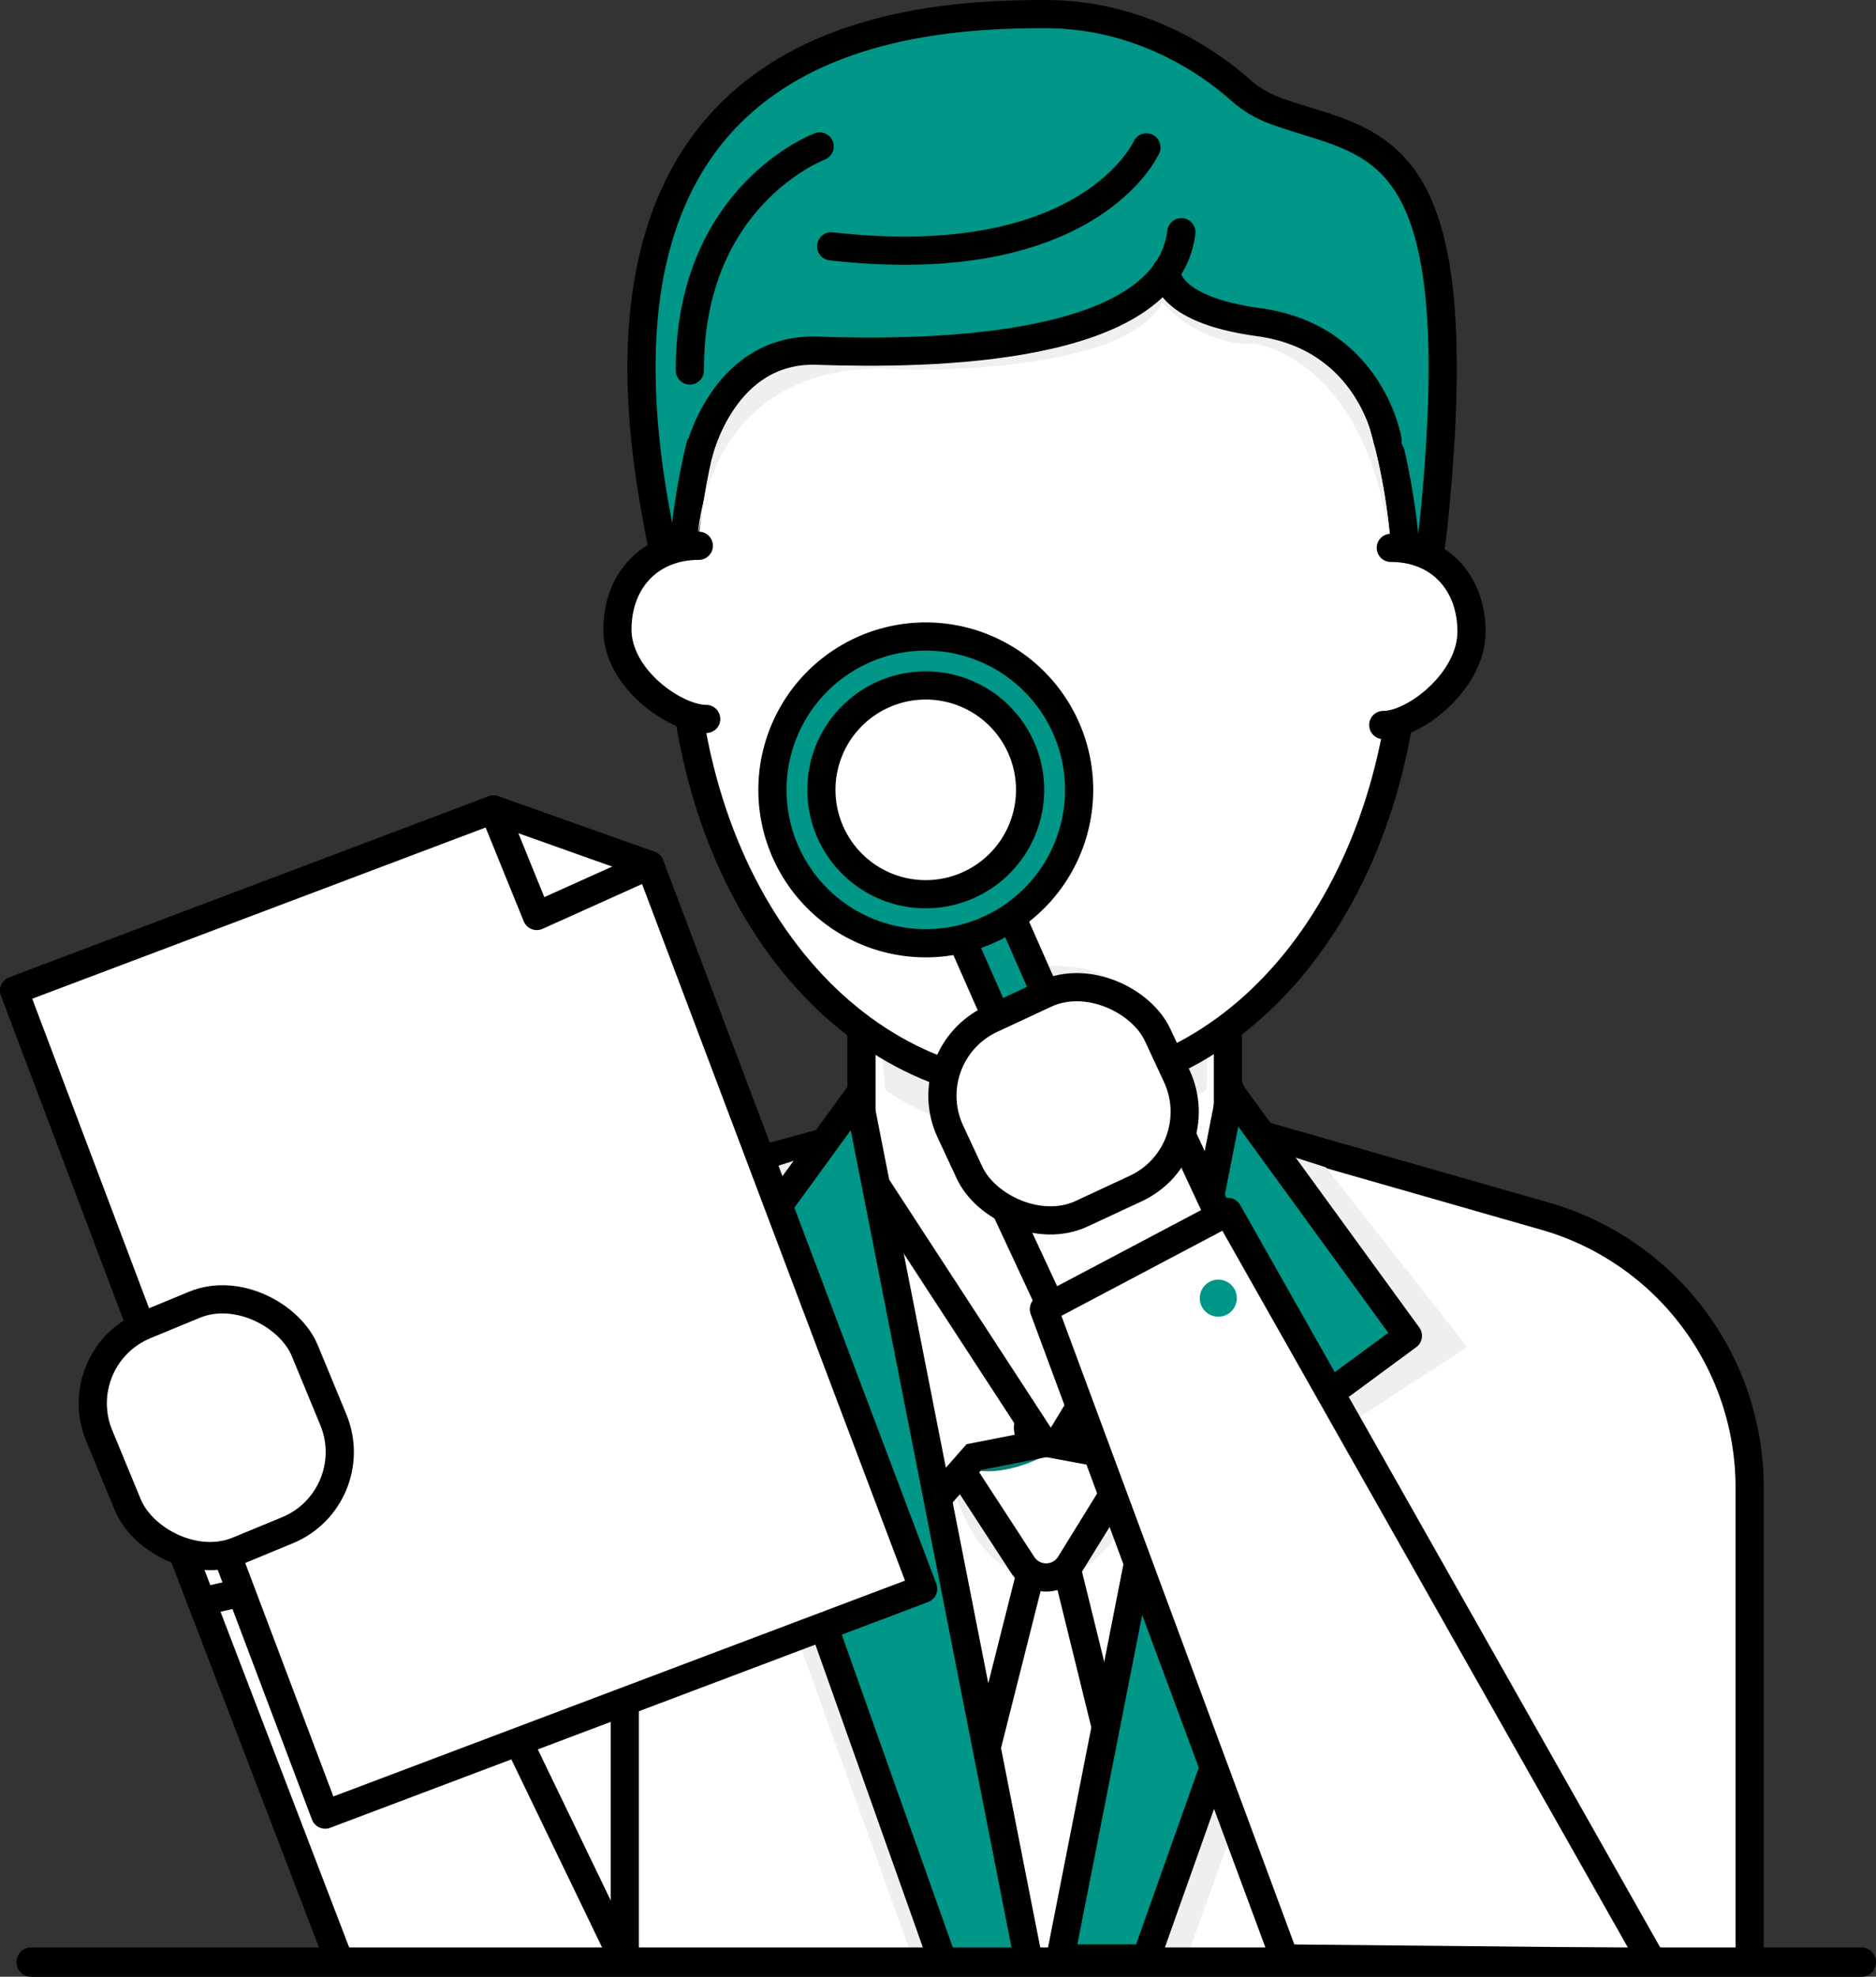 <svg xmlns="http://www.w3.org/2000/svg"
     viewBox="0 0 297.53 313.44"><rect x="0" y="0" width="297.53" height="313.44" fill="#333333" stroke="none"/><defs/><title>Asset 47</title><g id="Layer_2"><g id="Layer_1-2"><path class="cls-1-unique" d="M53.87,311.11V236.27a44.69,44.69,0,0,1,32.91-43.1L133,180.52l13-3.53,10.28-2.82a45,45,0,0,1,24.1.13l9.34,2.69,7.74,2.23,47.66,13.64a44.75,44.75,0,0,1,32.37,43v75.24" style="fill: #fff; stroke: #000; stroke-linecap: round; stroke-linejoin: round; stroke-width: 4.47px;"/><polyline class="cls-1-unique" points="184.55 311.12 166.44 237.58 147.9 311.11" style="fill: #fff; stroke: #000; stroke-linecap: round; stroke-linejoin: round; stroke-width: 4.47px;"/><path class="cls-2-unique" d="M193.08,245.38l-12.74-6.06c-2.93,4.4-8.43,10.81-11.64,10.76s-11.58,2.1-17-12.5c-1.74-4.69-6.84,10.82-12.81,7.8,0,0-1-20.87,18-20.59S164,226.9,164,226.9L183.56,223l8.95,14.56Z" style="fill: #efefef;"/><path class="cls-1-unique" d="M155.43,225.07h20.43a4.47,4.47,0,0,1,3.8,6.83L169.72,248a4.47,4.47,0,0,1-7.55.1L151.69,232A4.47,4.47,0,0,1,155.43,225.07Z" style="fill: #fff; stroke: #000; stroke-linecap: round; stroke-linejoin: round; stroke-width: 4.47px;"/><path class="cls-3-unique" d="M177.44,228.64s2.83.72.5,4.07c0,0-7.55-2.89-12.67-1.68,0,0-6.8,3.64-11.92,1.68l-1.3-1.75s-8-7.94,2.42-7.94,8,2.33,12.19,3.36C166.66,226.38,174.41,223.08,177.44,228.64Z" style="fill: #067f71;"/><path class="cls-4-unique" d="M138.86,247.61a2.22,2.22,0,0,1-2.23-2.39l1.56-22.1c-1.55-9.9-1.57-47.75-1.57-49.37a2.24,2.24,0,0,1,1.7-2.17,2,2,0,0,1,.54-.07,2.24,2.24,0,0,1,2,1.19l27.81,52.63a2.24,2.24,0,0,1-1.55,3.24L154.47,231l-13.94,15.81A2.2,2.2,0,0,1,138.86,247.61Z" style="fill: #fff;"/><path d="M138.86,173.75l27.8,52.63L153.29,229l-14.43,16.39L140.44,223c-1.37-8.12-1.58-39.3-1.58-49.27h0m0-4.47a4.46,4.46,0,0,0-4.47,4.47c0,4,0,39.2,1.55,49.46l-1.54,21.85a4.46,4.46,0,0,0,2.73,4.44,4.57,4.57,0,0,0,1.73.35,4.46,4.46,0,0,0,3.35-1.52l13.43-15.24,11.88-2.33a4.47,4.47,0,0,0,3.09-6.47l-27.8-52.63a4.47,4.47,0,0,0-3.95-2.38Z"/><path class="cls-4-unique" d="M193.08,247.61a2.22,2.22,0,0,1-1.78-.88L179.54,231.3l-14.68-2.73a2.22,2.22,0,0,1-1.6-1.22,2.25,2.25,0,0,1,0-2L191.1,172.7a2.24,2.24,0,0,1,2-1.19,2,2,0,0,1,.54.07,2.24,2.24,0,0,1,1.7,2.17,280.19,280.19,0,0,1-2.88,39.66l2.87,31.77a2.23,2.23,0,0,1-2.22,2.43Z" style="fill: #fff;"/><path d="M193.07,173.75h0a276.74,276.74,0,0,1-2.9,39.57l2.9,32.06-12.28-16.12-15.52-2.88,27.8-52.63m0-4.47a4.48,4.48,0,0,0-3.95,2.38l-27.8,52.63a4.47,4.47,0,0,0,3.13,6.48l13.83,2.57,11.24,14.75a4.48,4.48,0,0,0,3.56,1.76,4.31,4.31,0,0,0,1.61-.31,4.47,4.47,0,0,0,2.84-4.57l-2.85-31.48a284.08,284.08,0,0,0,2.87-39.74,4.47,4.47,0,0,0-4.48-4.47Z"/><path class="cls-4-unique" d="M166.66,228.61a2.24,2.24,0,0,1-1.87-1L137,184.94a2.31,2.31,0,0,1-.36-1.22v-62.6a2.23,2.23,0,0,1,2.24-2.23h53.65a2.23,2.23,0,0,1,2.23,2.23v62.6a2.22,2.22,0,0,1-.32,1.15l-25.85,42.66a2.22,2.22,0,0,1-1.87,1.08Z" style="fill: #fff;"/><path d="M192.51,121.12v62.6l-25.85,42.66-27.8-42.66v-62.6h53.65m0-4.47H138.86a4.47,4.47,0,0,0-4.47,4.47v62.6a4.52,4.52,0,0,0,.72,2.44l27.81,42.66a4.47,4.47,0,0,0,3.74,2h.07a4.46,4.46,0,0,0,3.75-2.16L196.33,186a4.5,4.5,0,0,0,.65-2.31v-62.6a4.47,4.47,0,0,0-4.47-4.47Z"/><path class="cls-2-unique" d="M191.73,160.24l-.38,12.59s-27.66,15.94-50.95,0l-1.3-15.75Z" style="fill: #efefef;"/><path class="cls-5-unique" d="M165.94,2.24C142,2.17,91,6.48,103.76,79.82c8.23,47.18,27.47,86.79,61.69,86.89s57.75-38.84,62.2-86.52C233.17,21,218,23.24,202.38,17.61a17.28,17.28,0,0,1-5.65-3.34C192.59,10.56,181.6,2.28,165.94,2.24Z" style="stroke: #000; stroke-linecap: round; stroke-linejoin: round; stroke-width: 4.47px; fill: #009688;"/><path class="cls-1-unique" d="M223.29,96.8c-.13,44.55-26,76.13-57.86,76S107.88,141,108,96.45s26-80.6,57.87-80.5S223.43,52.24,223.29,96.8Z" style="fill: #fff; stroke: #000; stroke-linecap: round; stroke-linejoin: round; stroke-width: 4.47px;"/><path class="cls-6-unique" d="M211.27,32.7,224,74.54s-6.47-22.46-30.17-24.62c0,0-11.43-2.33-7.27-9.83,0,0-3.17,7.08-10.05,9.63,0,0-23.95,8.43-43.5,6.45,0,0-15.64-5.05-22.18,15.65C104.9,69,113.18,50,113.18,50l24.13-32.9L174,8.59Z" style="fill: #009688;"/><path class="cls-2-unique" d="M110.68,85.06s.95-28.93,32.8-26.46c0,0,34.92.95,40.83-10.63,0,0,6.05,7,14.51,6.5,0,0,17.92,1.94,21.76,32.4,0,0-1.55-28.67-13.69-33.75,0,0-21.58-3.08-21.85-10.19,0,0-10.2,11-28.95,11.89,0,0-12.75.81-23.78.87,0,0-13.3-3.48-19.31,16.71Z" style="fill: #efefef;"/><path class="cls-7-unique" d="M110.83,71.82s3.88-16.72,18.76-16.21c17.84.61,55.48.17,57.77-18.79" style="stroke: #000; stroke-linecap: round; stroke-linejoin: round; stroke-width: 4.47px; fill: none;"/><path class="cls-7-unique" d="M220.07,69.82s-2.67-16.35-20.49-18.74C184.35,49,185,42.93,185,42.93" style="stroke: #000; stroke-linecap: round; stroke-linejoin: round; stroke-width: 4.47px; fill: none;"/><path class="cls-1-unique" d="M220.58,86.87c7.76,0,12.82,5.57,12.8,13.33s-9,14.78-14,14.76" style="fill: #fff; stroke: #000; stroke-linecap: round; stroke-linejoin: round; stroke-width: 4.47px;"/><path class="cls-1-unique" d="M110.83,86.54c-7.76,0-12.89,5.5-12.91,13.26S107.06,114,112,114" style="fill: #fff; stroke: #000; stroke-linecap: round; stroke-linejoin: round; stroke-width: 4.47px;"/><path class="cls-7-unique" d="M181.82,23.37s-9,20.33-50,15.69" style="stroke: #000; stroke-linecap: round; stroke-linejoin: round; stroke-width: 4.47px; fill: none;"/><path class="cls-7-unique" d="M130,23.22s-20.67,7.71-20.59,35.52" style="stroke: #000; stroke-linecap: round; stroke-linejoin: round; stroke-width: 4.47px; fill: none;"/><line class="cls-5-unique" x1="99.09" y1="311.11" x2="99.09" y2="253.95" style="stroke: #000; stroke-linecap: round; stroke-linejoin: round; stroke-width: 4.47px; fill: #009688;"/><line class="cls-5-unique" x1="232.71" y1="311.11" x2="232.71" y2="262.57" style="stroke: #000; stroke-linecap: round; stroke-linejoin: round; stroke-width: 4.47px; fill: #009688;"/><path class="cls-2-unique" d="M175.24,154.93c0,.57-3.71,1-8.29,1s-8.29-.46-8.29-1,3.71-1.81,8.29-1.81S175.24,154.37,175.24,154.93Z" style="fill: #efefef;"/><line class="cls-5-unique" x1="53.87" y1="311.12" x2="277.42" y2="311.12" style="stroke: #000; stroke-linecap: round; stroke-linejoin: round; stroke-width: 4.47px; fill: #009688;"/><polygon class="cls-4-unique" points="182.07 278.15 171.29 308.86 199.4 308.86 182.07 278.15" style="fill: #fff;"/><polygon class="cls-4-unique" points="143.14 278.15 132.36 308.86 160.46 308.86 143.14 278.15" style="fill: #fff;"/><polygon class="cls-2-unique" points="210.29 185.1 232.71 213.6 210.29 228.16 214.76 236.59 188.78 308.86 178.86 308.86 201.89 182.4 210.29 185.1" style="fill: #efefef;"/><polygon class="cls-2-unique" points="122.63 185.1 100.21 213.6 122.63 228.16 118.16 236.59 144.14 308.86 154.06 308.86 131.03 182.4 122.63 185.1" style="fill: #efefef;"/><polygon class="cls-5-unique" points="108.02 212.39 129.43 228.16 123.46 237.58 149.56 311.11 163.16 311.12 136.13 173.75 108.02 212.39" style="stroke: #000; stroke-linecap: round; stroke-linejoin: round; stroke-width: 4.47px; fill: #009688;"/><polygon class="cls-5-unique" points="223.29 211.81 201.88 227.58 207.85 237 181.76 310.54 168.15 310.54 195.18 173.17 223.29 211.81" style="stroke: #000; stroke-linecap: round; stroke-linejoin: round; stroke-width: 4.47px; fill: #009688;"/><polyline class="cls-1-unique" points="67.49 245.63 99.09 311.11 53.87 311.11 29.04 246.33" style="fill: #fff; stroke: #000; stroke-linecap: round; stroke-linejoin: round; stroke-width: 4.47px;"/><line class="cls-1-unique" x1="31.96" y1="253.95" x2="59.67" y2="247.68" style="fill: #fff; stroke: #000; stroke-linecap: round; stroke-linejoin: round; stroke-width: 4.47px;"/><polygon class="cls-1-unique" points="103.08 137.16 146.41 251.93 51.57 287.73 2.23 157.06 78.27 128.35 103.08 137.16" style="fill: #fff; stroke: #000; stroke-linecap: round; stroke-linejoin: round; stroke-width: 4.47px;"/><rect class="cls-1-unique" x="16.65" y="207.04" width="35.28" height="38.68" rx="13.41" ry="13.41" transform="translate(-83.84 30.25) rotate(-22.45)" style="fill: #fff; stroke: #000; stroke-linecap: round; stroke-linejoin: round; stroke-width: 4.47px;"/><rect class="cls-1-unique" x="164.4" y="179.44" width="30.26" height="38.78" transform="translate(426.22 303.27) rotate(155.02)" style="fill: #fff; stroke: #000; stroke-linecap: round; stroke-linejoin: round; stroke-width: 4.47px;"/><path class="cls-5-unique" d="M161.59,141.21h0a4.33,4.33,0,0,1,4.33,4.33v30.69a0,0,0,0,1,0,0h-8.66a0,0,0,0,1,0,0V145.54A4.33,4.33,0,0,1,161.59,141.21Z" transform="translate(373.47 238.76) rotate(156.21)" style="stroke: #000; stroke-linecap: round; stroke-linejoin: round; stroke-width: 4.47px; fill: #009688;"/><path class="cls-5-unique" d="M124.57,135.05A24.32,24.32,0,1,0,137,103,24.32,24.32,0,0,0,124.57,135.05Zm7.11-3.13a16.55,16.55,0,1,1,21.82,8.46A16.54,16.54,0,0,1,131.68,131.92Z" style="stroke: #000; stroke-linecap: round; stroke-linejoin: round; stroke-width: 4.47px; fill: #009688;"/><rect class="cls-1-unique" x="150.55" y="157.98" width="36.26" height="34.03" rx="13.41" ry="13.41" transform="translate(395.48 262.41) rotate(155.02)" style="fill: #fff; stroke: #000; stroke-linecap: round; stroke-linejoin: round; stroke-width: 4.47px;"/><polygon class="cls-1-unique" points="194.74 192.16 262.05 311.11 203.72 310.54 165.56 207.58 194.74 192.16" style="fill: #fff; stroke: #000; stroke-linecap: round; stroke-linejoin: round; stroke-width: 4.47px;"/><circle class="cls-6-unique" cx="193.22" cy="205.84" r="2.94" style="fill: #009688;"/><polyline class="cls-7-unique" points="78.27 128.35 85.13 145.24 103.08 137.16" style="stroke: #000; stroke-linecap: round; stroke-linejoin: round; stroke-width: 4.47px; fill: none;"/><line class="cls-8-unique" x1="295.2" y1="311.12" x2="4.94" y2="311.12" style="stroke: #000; stroke-linecap: round; stroke-linejoin: round; fill: #009688; stroke-width: 4.66px;"/></g></g></svg>
